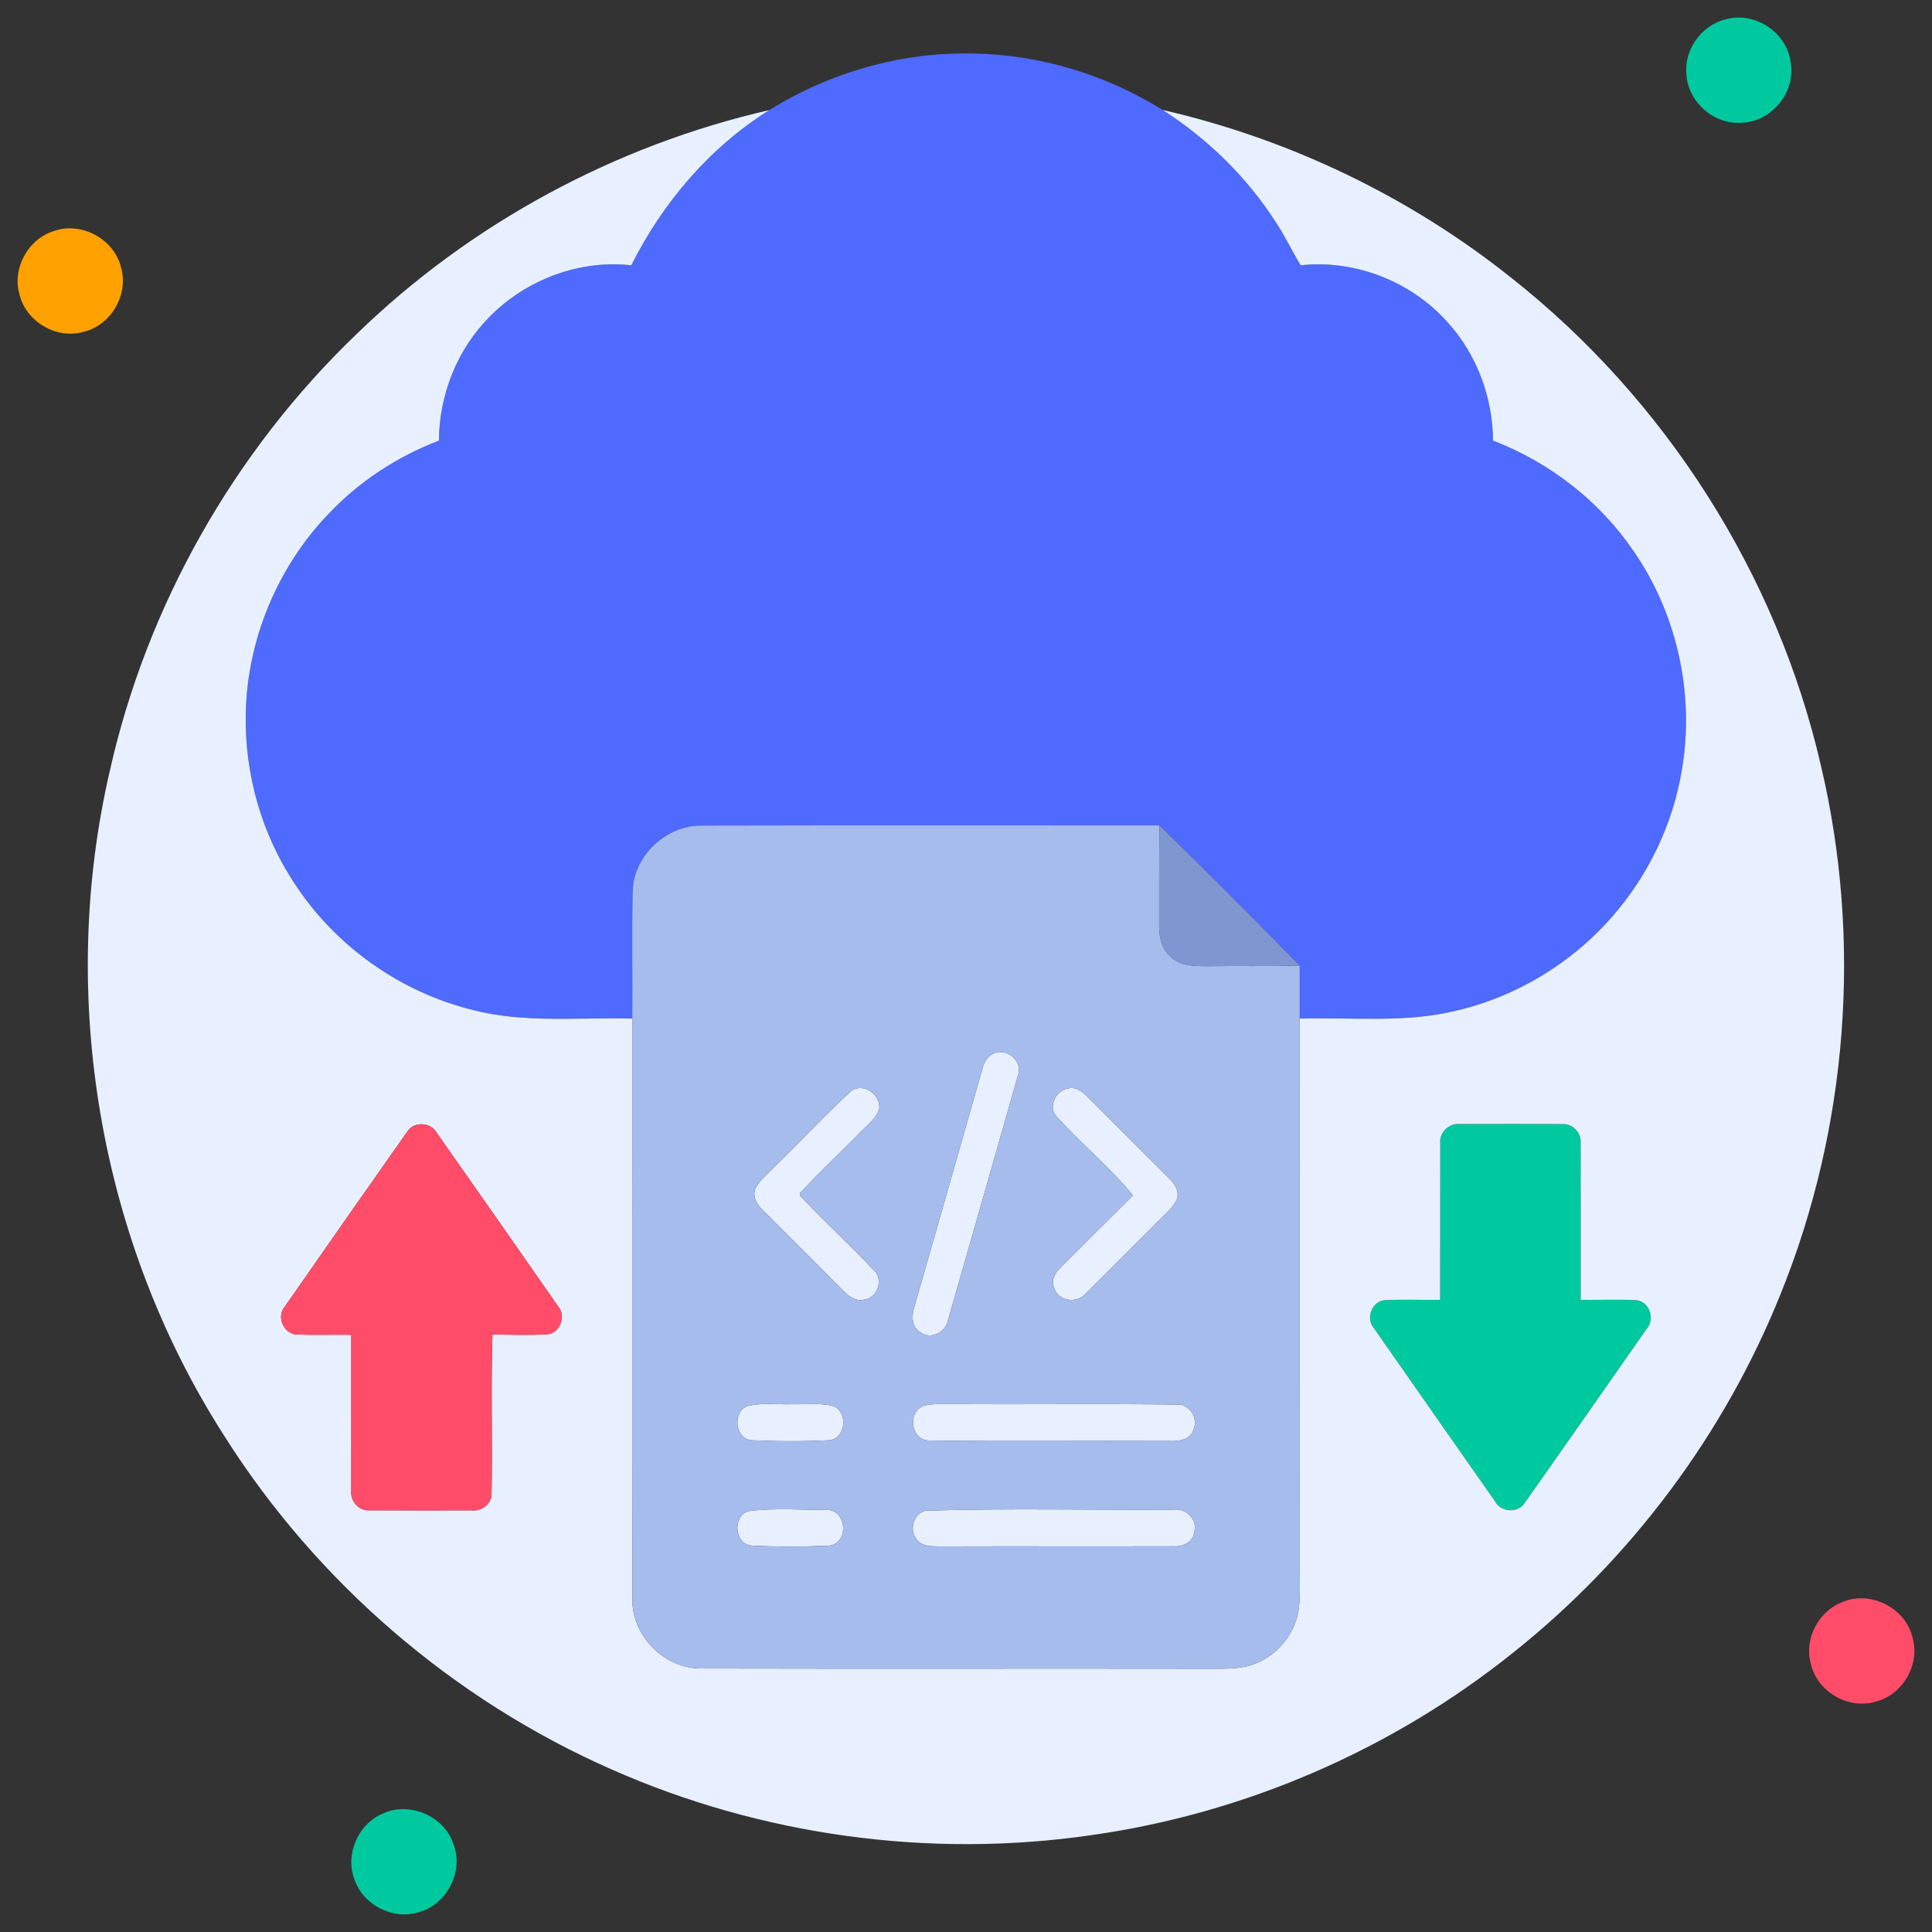 <?xml version="1.0" encoding="UTF-8" ?><!DOCTYPE svg PUBLIC "-//W3C//DTD SVG 1.1//EN"
    "http://www.w3.org/Graphics/SVG/1.1/DTD/svg11.dtd">
<svg width="512pt" height="512pt" viewBox="0 0 512 512" version="1.1"
    xmlns="http://www.w3.org/2000/svg">
    <rect x="0" y="0" width="512" height="512" fill="#333333" stroke="none"/>
    <g id="#00c99fff">
        <path fill="#00c99f" opacity="1.00"
            d=" M 457.25 5.15 C 465.07 2.82 473.88 8.80 474.61 16.92 C 475.76 24.49 469.57 32.09 461.92 32.50 C 454.63 33.28 447.52 27.35 446.95 20.05 C 446.10 13.42 450.78 6.74 457.25 5.15 Z" />
        <path fill="#00c99f" opacity="1.00"
            d=" M 381.68 303.03 C 381.33 300.08 384.07 297.54 386.97 297.88 C 395.99 297.86 405.02 297.82 414.05 297.90 C 416.76 297.71 419.14 300.21 418.89 302.91 C 418.94 316.76 418.89 330.61 418.91 344.46 C 423.82 344.55 428.73 344.30 433.63 344.56 C 437.21 344.90 438.73 349.74 436.30 352.29 C 425.60 367.59 414.93 382.90 404.17 398.15 C 402.42 401.10 397.75 400.85 396.18 397.85 C 385.47 382.55 374.73 367.26 364.06 351.93 C 361.82 349.34 363.64 344.72 367.09 344.54 C 371.94 344.33 376.80 344.53 381.65 344.48 C 381.70 330.66 381.63 316.84 381.68 303.03 Z" />
        <path fill="#00c99f" opacity="1.00"
            d=" M 101.42 480.63 C 108.52 477.27 117.80 481.29 120.19 488.77 C 122.96 495.99 118.38 504.85 110.89 506.76 C 104.07 508.90 96.12 504.77 93.91 497.99 C 91.42 491.37 94.93 483.36 101.42 480.63 Z" />
    </g>
    <g id="#4e6affff">
        <path fill="#4e6aff" opacity="1.00"
            d=" M 203.88 29.17 C 220.01 19.14 239.01 13.71 258.03 14.19 C 275.69 14.48 293.15 19.82 308.13 29.14 C 320.08 36.82 330.47 46.95 338.13 58.93 C 340.59 62.56 342.39 66.57 344.69 70.30 C 359.07 68.73 373.98 74.57 383.59 85.36 C 391.37 93.85 395.57 105.29 395.68 116.77 C 410.66 122.52 423.91 132.79 432.94 146.08 C 443.89 161.94 448.66 181.88 446.17 200.98 C 444.34 215.59 438.25 229.62 428.89 240.98 C 418.05 254.28 402.76 263.88 386.05 267.81 C 372.43 271.18 358.31 269.55 344.44 269.94 C 344.44 265.25 344.44 260.56 344.43 255.88 C 332.17 243.38 319.81 230.96 307.27 218.74 C 266.85 218.75 226.42 218.68 186.00 218.78 C 176.63 218.64 168.01 226.64 167.66 236.05 C 167.41 247.34 167.65 258.64 167.56 269.94 C 153.41 269.54 138.98 271.25 125.11 267.61 C 106.18 262.90 89.15 250.92 78.39 234.63 C 69.36 221.29 64.76 205.08 65.13 188.99 C 65.54 169.46 73.57 150.21 87.12 136.13 C 95.22 127.56 105.32 120.98 116.32 116.76 C 116.39 104.59 121.19 92.48 129.83 83.86 C 139.48 74.09 153.59 68.76 167.29 70.31 C 175.63 53.70 188.06 39.07 203.88 29.17 Z" />
    </g>
    <g id="#e8f0ffff">
        <path fill="#e8f0ff" opacity="1.00"
            d=" M 94.50 88.53 C 124.65 59.26 162.94 38.56 203.88 29.17 C 188.06 39.07 175.63 53.70 167.29 70.31 C 153.59 68.76 139.48 74.09 129.83 83.86 C 121.19 92.48 116.39 104.59 116.32 116.76 C 105.32 120.98 95.22 127.56 87.12 136.13 C 73.57 150.21 65.54 169.46 65.13 188.99 C 64.76 205.08 69.36 221.29 78.39 234.63 C 89.15 250.92 106.18 262.90 125.11 267.61 C 138.98 271.25 153.41 269.54 167.56 269.94 C 167.58 321.29 167.50 372.64 167.59 423.98 C 167.51 433.74 176.29 442.32 186.02 442.17 C 230.69 442.28 275.36 442.16 320.02 442.23 C 324.31 442.20 328.79 442.50 332.84 440.81 C 338.91 438.38 343.49 432.54 344.23 426.02 C 344.63 422.36 344.42 418.68 344.45 415.01 C 344.44 366.65 344.46 318.29 344.44 269.94 C 358.31 269.55 372.43 271.18 386.05 267.81 C 402.76 263.88 418.05 254.28 428.89 240.98 C 438.25 229.62 444.34 215.59 446.17 200.98 C 448.66 181.88 443.89 161.94 432.94 146.08 C 423.91 132.79 410.66 122.52 395.68 116.77 C 395.57 105.29 391.37 93.85 383.59 85.36 C 373.98 74.57 359.07 68.73 344.69 70.30 C 342.39 66.57 340.59 62.56 338.13 58.93 C 330.47 46.95 320.08 36.82 308.13 29.14 C 341.69 36.85 373.51 52.10 400.44 73.57 C 441.32 105.80 470.89 152.13 482.56 202.89 C 493.51 249.17 489.73 298.80 471.89 342.89 C 457.00 379.99 432.29 413.07 401.01 437.96 C 368.93 463.68 329.86 480.62 289.14 486.34 C 246.28 492.57 201.72 486.46 162.12 468.93 C 120.15 450.48 83.92 419.27 59.43 380.52 C 26.31 328.91 15.25 263.87 29.13 204.17 C 38.99 160.33 62.08 119.61 94.50 88.53 M 107.96 299.86 C 97.06 315.32 86.21 330.83 75.41 346.36 C 73.12 349.08 75.35 353.75 78.89 353.67 C 83.62 353.85 88.35 353.67 93.09 353.74 C 93.11 367.50 93.07 381.26 93.10 395.01 C 92.74 397.79 95.14 400.51 97.99 400.25 C 107.00 400.29 116.02 400.27 125.03 400.26 C 127.55 400.58 130.23 398.64 130.26 396.01 C 130.56 381.89 130.04 367.74 130.51 353.63 C 135.31 353.75 140.12 353.85 144.92 353.64 C 148.38 353.40 150.15 348.80 147.92 346.21 C 137.26 330.87 126.52 315.58 115.79 300.28 C 114.25 297.41 109.75 297.05 107.96 299.86 M 381.68 303.03 C 381.63 316.84 381.70 330.66 381.65 344.48 C 376.80 344.53 371.94 344.33 367.09 344.54 C 363.64 344.72 361.82 349.34 364.06 351.93 C 374.73 367.26 385.47 382.55 396.18 397.85 C 397.75 400.85 402.42 401.10 404.17 398.15 C 414.93 382.90 425.60 367.59 436.30 352.29 C 438.73 349.74 437.21 344.90 433.63 344.56 C 428.73 344.30 423.82 344.55 418.91 344.46 C 418.89 330.61 418.94 316.76 418.89 302.91 C 419.14 300.21 416.76 297.71 414.05 297.90 C 405.02 297.82 395.99 297.86 386.97 297.88 C 384.07 297.54 381.33 300.08 381.68 303.03 Z" />
        <path fill="#e8f0ff" opacity="1.00"
            d=" M 263.15 279.24 C 266.70 277.50 271.15 281.13 269.78 284.92 C 263.61 306.62 257.43 328.32 251.18 350.00 C 250.57 353.06 246.62 355.12 243.98 353.10 C 241.46 351.77 241.58 348.59 242.33 346.24 C 248.37 325.26 254.36 304.25 260.34 283.25 C 260.74 281.62 261.60 280.03 263.15 279.24 Z" />
        <path fill="#e8f0ff" opacity="1.00"
            d=" M 225.41 289.27 C 228.64 286.62 233.61 290.13 232.98 293.99 C 231.99 296.73 229.44 298.46 227.53 300.53 C 222.40 305.77 217.00 310.77 212.04 316.16 L 212.03 316.88 C 218.33 323.60 225.15 329.84 231.49 336.53 C 234.28 338.93 232.60 344.04 228.97 344.41 C 226.95 344.96 225.04 343.66 223.71 342.28 C 216.56 335.08 209.38 327.90 202.20 320.74 C 200.71 319.33 199.39 317.33 200.11 315.19 C 201.10 312.97 203.09 311.43 204.73 309.72 C 211.70 302.97 218.30 295.84 225.41 289.27 Z" />
        <path fill="#e8f0ff" opacity="1.00"
            d=" M 280.07 295.95 C 277.54 293.41 279.84 288.92 283.08 288.46 C 285.10 287.89 286.93 289.39 288.28 290.72 C 295.42 297.90 302.62 305.04 309.78 312.22 C 311.25 313.66 312.62 315.66 311.88 317.82 C 310.78 320.23 308.59 321.89 306.81 323.77 C 300.42 330.08 294.13 336.49 287.74 342.79 C 285.54 345.43 280.64 344.97 279.48 341.57 C 278.34 339.57 279.55 337.35 281.04 335.95 C 287.42 329.55 293.83 323.18 300.23 316.79 C 294.15 309.30 286.53 303.13 280.07 295.95 Z" />
        <path fill="#e8f0ff" opacity="1.00"
            d=" M 198.39 372.54 C 202.21 371.70 206.17 372.27 210.04 372.13 C 213.54 372.24 217.12 371.73 220.55 372.55 C 224.77 373.77 224.34 381.08 219.91 381.66 C 212.99 382.04 206.00 382.00 199.08 381.68 C 194.57 381.16 194.09 373.74 198.39 372.54 Z" />
        <path fill="#e8f0ff" opacity="1.00"
            d=" M 245.29 372.44 C 247.16 371.99 249.10 372.13 251.01 372.10 C 271.36 372.23 291.72 371.96 312.07 372.23 C 315.37 372.15 317.56 375.88 316.29 378.82 C 315.56 381.53 312.38 382.00 310.00 381.89 C 288.69 381.77 267.37 382.05 246.06 381.75 C 241.09 381.49 240.44 373.51 245.29 372.44 Z" />
        <path fill="#e8f0ff" opacity="1.00"
            d=" M 198.36 400.47 C 205.19 399.56 212.20 400.14 219.09 400.15 C 224.47 400.03 225.07 409.05 219.73 409.60 C 212.88 409.92 205.95 409.93 199.10 409.59 C 194.57 409.15 194.10 401.71 198.36 400.47 Z" />
        <path fill="#e8f0ff" opacity="1.00"
            d=" M 245.29 400.35 C 267.16 399.65 289.14 400.21 311.05 400.06 C 314.29 399.67 317.42 402.65 316.50 405.95 C 316.25 408.64 313.47 409.94 311.05 409.77 C 290.37 409.83 269.69 409.74 249.01 409.81 C 246.90 409.77 244.31 409.88 242.94 407.95 C 240.84 405.50 242.08 401.11 245.29 400.35 Z" />
    </g>
    <g id="#ffa100ff">
        <path fill="#ffa100" opacity="1.00"
            d=" M 14.22 61.25 C 21.59 58.57 30.42 63.43 32.13 71.08 C 34.13 78.26 29.25 86.37 21.98 87.98 C 14.91 89.95 6.93 85.23 5.19 78.12 C 3.12 71.24 7.39 63.37 14.22 61.25 Z" />
    </g>
    <g id="#a5bcedff">
        <path fill="#a5bced" opacity="1.00"
            d=" M 167.66 236.05 C 168.01 226.64 176.63 218.64 186.00 218.78 C 226.42 218.68 266.85 218.75 307.27 218.74 C 307.15 227.50 307.21 236.25 307.19 245.01 C 307.09 248.14 307.83 251.53 310.33 253.64 C 312.91 256.09 316.67 256.02 319.99 256.04 C 328.14 255.93 336.29 256.12 344.43 255.88 C 344.44 260.56 344.44 265.25 344.44 269.94 C 344.46 318.29 344.44 366.65 344.45 415.01 C 344.42 418.68 344.63 422.36 344.23 426.02 C 343.49 432.54 338.91 438.38 332.84 440.81 C 328.79 442.50 324.31 442.20 320.02 442.23 C 275.36 442.16 230.69 442.28 186.02 442.17 C 176.29 442.32 167.51 433.74 167.59 423.98 C 167.50 372.64 167.58 321.29 167.56 269.94 C 167.65 258.64 167.41 247.34 167.66 236.05 M 263.15 279.24 C 261.60 280.03 260.74 281.62 260.34 283.25 C 254.36 304.25 248.37 325.26 242.33 346.24 C 241.58 348.59 241.46 351.77 243.98 353.10 C 246.62 355.12 250.57 353.06 251.18 350.00 C 257.43 328.32 263.61 306.62 269.78 284.92 C 271.15 281.13 266.70 277.50 263.15 279.24 M 225.41 289.27 C 218.30 295.84 211.70 302.97 204.73 309.72 C 203.09 311.43 201.10 312.97 200.11 315.19 C 199.39 317.33 200.71 319.33 202.20 320.74 C 209.38 327.90 216.56 335.08 223.71 342.28 C 225.04 343.66 226.95 344.96 228.97 344.41 C 232.60 344.04 234.28 338.93 231.49 336.53 C 225.15 329.84 218.33 323.60 212.03 316.88 L 212.04 316.16 C 217.00 310.77 222.40 305.77 227.53 300.53 C 229.44 298.46 231.99 296.73 232.98 293.99 C 233.61 290.13 228.64 286.62 225.41 289.27 M 280.07 295.95 C 286.53 303.13 294.15 309.30 300.23 316.79 C 293.83 323.18 287.42 329.55 281.04 335.95 C 279.55 337.35 278.34 339.57 279.48 341.57 C 280.64 344.97 285.54 345.43 287.74 342.79 C 294.13 336.49 300.42 330.08 306.81 323.77 C 308.59 321.89 310.78 320.23 311.88 317.82 C 312.62 315.66 311.25 313.66 309.78 312.22 C 302.62 305.04 295.42 297.90 288.28 290.72 C 286.93 289.39 285.10 287.89 283.08 288.46 C 279.84 288.92 277.54 293.41 280.07 295.95 M 198.39 372.54 C 194.09 373.74 194.57 381.16 199.08 381.68 C 206.00 382.00 212.99 382.04 219.91 381.66 C 224.34 381.08 224.77 373.77 220.55 372.55 C 217.12 371.73 213.54 372.24 210.04 372.13 C 206.17 372.27 202.21 371.70 198.39 372.54 M 245.29 372.44 C 240.44 373.51 241.09 381.49 246.06 381.75 C 267.37 382.05 288.69 381.77 310.00 381.89 C 312.38 382.00 315.56 381.53 316.29 378.82 C 317.56 375.88 315.37 372.15 312.07 372.23 C 291.72 371.96 271.36 372.23 251.01 372.10 C 249.10 372.13 247.16 371.99 245.29 372.44 M 198.36 400.47 C 194.10 401.71 194.57 409.15 199.10 409.59 C 205.95 409.93 212.88 409.92 219.73 409.60 C 225.07 409.05 224.47 400.03 219.09 400.15 C 212.20 400.14 205.19 399.56 198.36 400.47 M 245.29 400.35 C 242.08 401.11 240.84 405.50 242.94 407.95 C 244.31 409.88 246.90 409.77 249.01 409.81 C 269.69 409.74 290.37 409.83 311.05 409.77 C 313.47 409.94 316.25 408.64 316.50 405.95 C 317.42 402.65 314.29 399.67 311.05 400.06 C 289.14 400.21 267.16 399.65 245.29 400.35 Z" />
    </g>
    <g id="#7f96d1ff">
        <path fill="#7f96d1" opacity="1.00"
            d=" M 307.27 218.74 C 319.81 230.96 332.17 243.38 344.43 255.88 C 336.29 256.12 328.14 255.93 319.99 256.04 C 316.67 256.02 312.91 256.09 310.33 253.64 C 307.83 251.53 307.09 248.14 307.19 245.01 C 307.21 236.25 307.15 227.50 307.27 218.74 Z" />
    </g>
    <g id="#ff4d69ff">
        <path fill="#ff4d69" opacity="1.00"
            d=" M 107.96 299.86 C 109.75 297.05 114.25 297.41 115.79 300.28 C 126.52 315.58 137.26 330.87 147.92 346.21 C 150.15 348.80 148.38 353.40 144.92 353.64 C 140.12 353.85 135.31 353.75 130.51 353.63 C 130.04 367.74 130.56 381.89 130.26 396.01 C 130.23 398.64 127.55 400.58 125.03 400.26 C 116.02 400.27 107.00 400.29 97.99 400.25 C 95.14 400.51 92.74 397.79 93.10 395.01 C 93.07 381.26 93.11 367.50 93.09 353.74 C 88.35 353.67 83.62 353.85 78.89 353.67 C 75.35 353.75 73.12 349.08 75.41 346.36 C 86.21 330.83 97.06 315.32 107.96 299.86 Z" />
        <path fill="#ff4d69" opacity="1.00"
            d=" M 488.36 424.53 C 495.73 421.43 504.99 426.13 506.82 433.91 C 508.96 441.05 504.22 449.23 496.98 450.97 C 489.79 453.12 481.59 448.28 479.90 441.00 C 478.02 434.38 481.93 426.89 488.36 424.53 Z" />
    </g>
</svg>
